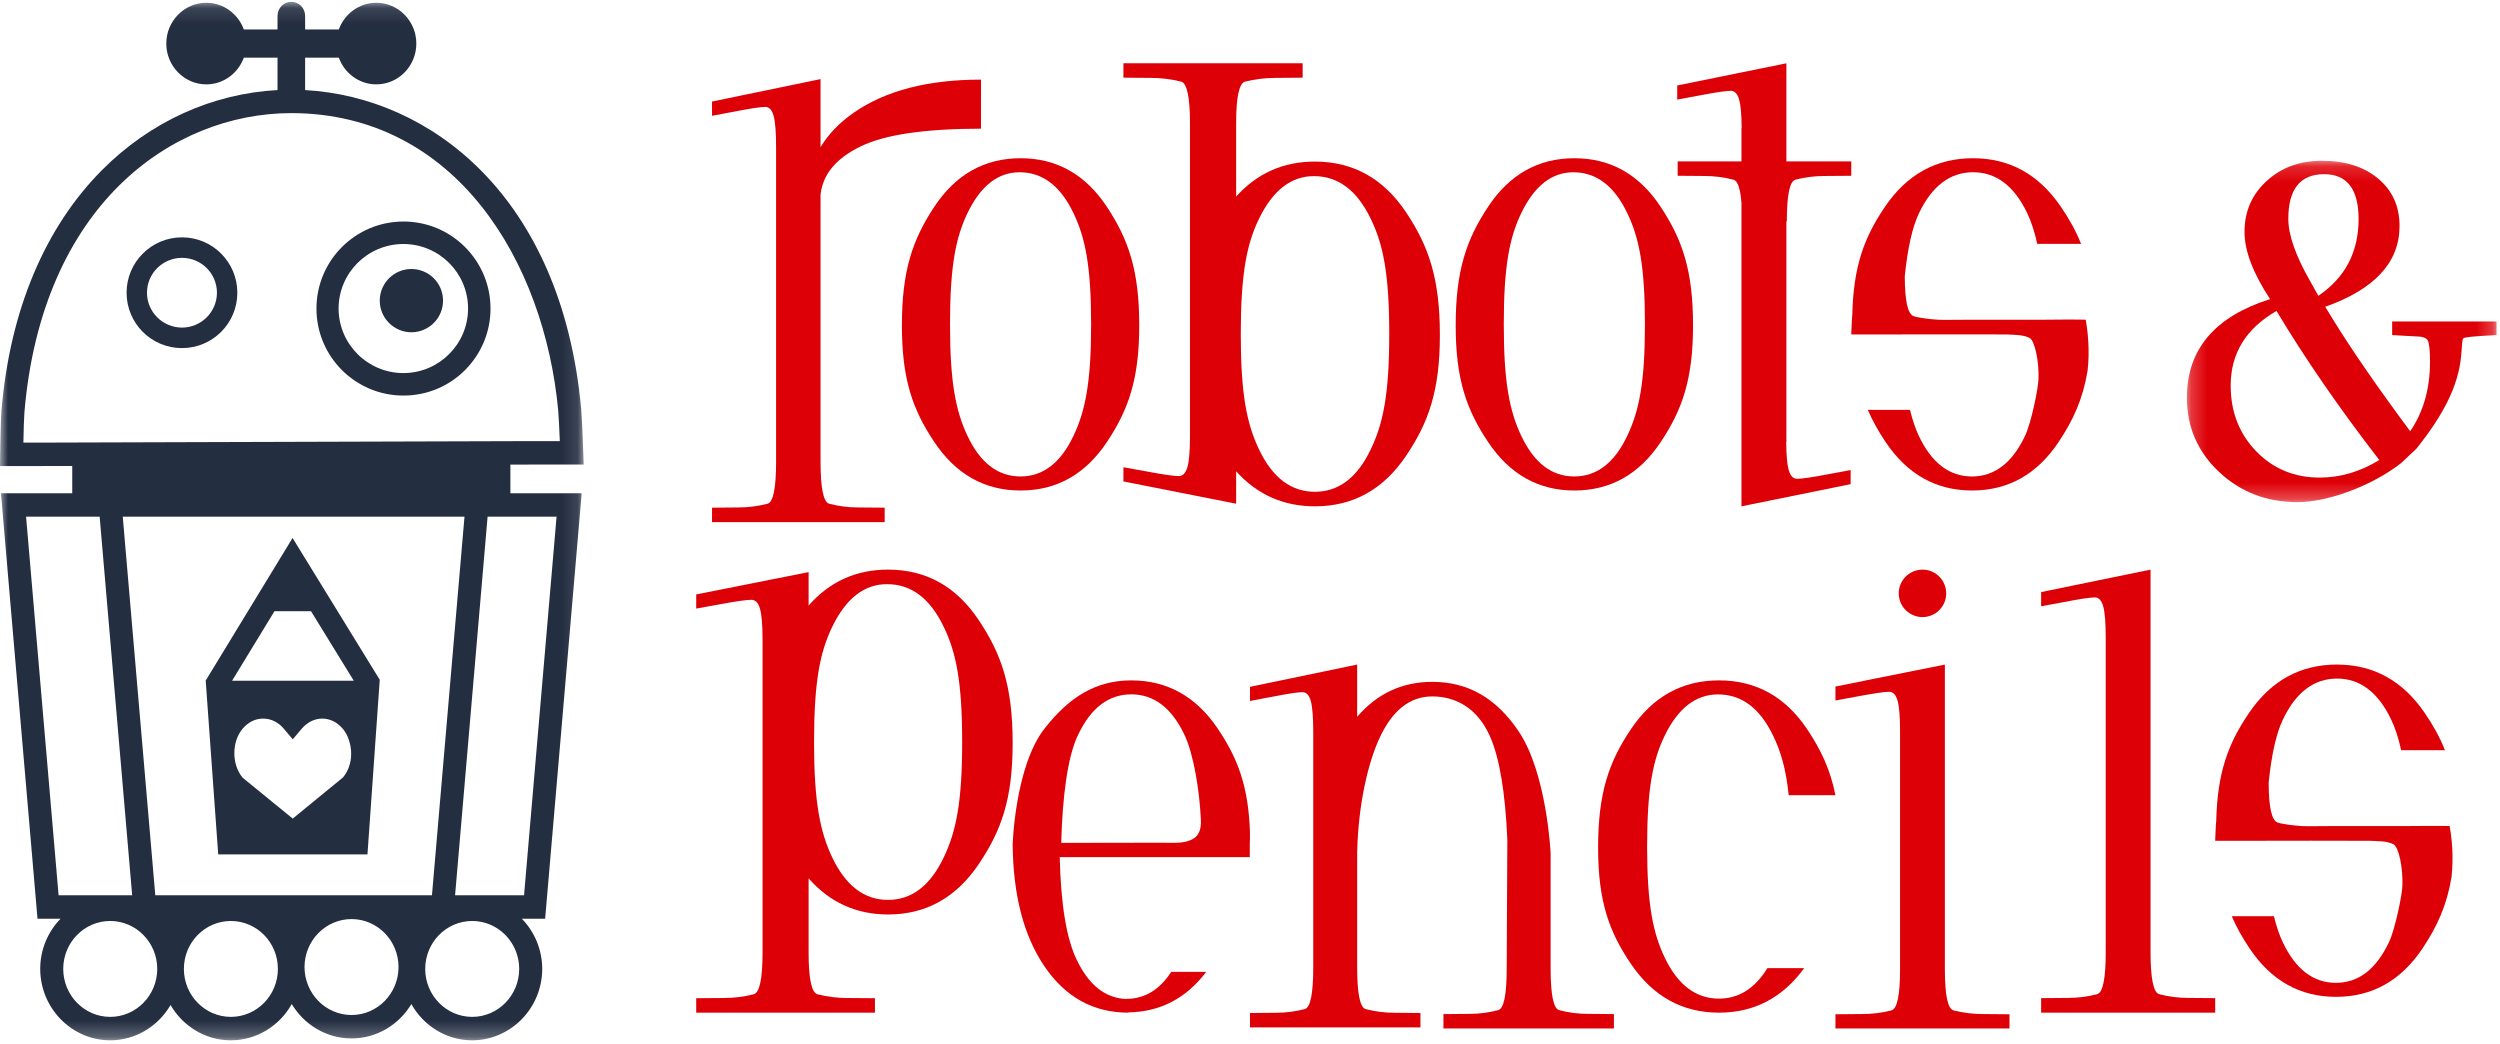 <svg xmlns="http://www.w3.org/2000/svg" xmlns:xlink="http://www.w3.org/1999/xlink" width="158" height="66" version="1.1" viewBox="0 0 158 66"><title>Page 1 Copy</title><desc>Created with Sketch.</desc><defs><polygon id="path-1" points="19.78 21.736 19.78 .161 .211 .161 .211 21.736 19.78 21.736"/><polygon id="path-3" points="36.89 65.749 0 65.749 0 .115 36.89 .115"/></defs><g id="Welcome" fill="none" fill-rule="evenodd" stroke="none" stroke-width="1"><g id="Artboard-2" transform="translate(-32, -27)"><g id="Page-1-Copy" transform="translate(32, 27)"><path id="Fill-1" fill="#DE0007" d="M55.911,32.085 L54.242,32.071 C53.614,32.071 53,31.992 52.403,31.835 C52.041,31.737 51.859,30.851 51.859,29.178 L51.859,12.302 C51.997,11.03 52.829,10.016 54.367,9.266 C55.881,8.514 58.424,8.135 61.999,8.132 L62,5.032 C58.651,5.032 55.976,5.724 53.972,7.112 C53.059,7.744 52.356,8.473 51.859,9.301 L51.859,5 L45,6.417 L45,7.318 L46.412,7.053 C47.42,6.857 48.072,6.757 48.366,6.757 C48.613,6.757 48.789,6.946 48.893,7.324 C48.997,7.705 49.049,8.362 49.049,9.298 L49.049,29.178 C49.049,30.851 48.87,31.737 48.51,31.835 C47.911,31.992 47.296,32.071 46.668,32.071 L45,32.085 L45,33 L55.911,33 L55.911,32.085 Z"/><path id="Fill-3" fill="#DE0007" d="M69.957,27.937 C71.319,25.892 72,23.973 72,20.56 C72,17.093 71.321,15.144 69.966,13.087 C68.61,11.029 66.788,10 64.5,10 C62.213,10 60.391,11.029 59.035,13.087 C57.678,15.144 57,17.099 57,20.572 C57,23.979 57.682,25.892 59.049,27.937 C60.416,29.979 62.23,31 64.5,31 C66.776,31 68.598,29.979 69.957,27.937 M64.492,30.112 C63.068,30.112 61.948,29.254 61.139,27.535 C60.408,25.981 60.041,24.178 60.041,20.51 C60.041,16.809 60.408,15.006 61.139,13.48 C61.969,11.752 63.068,10.887 64.434,10.887 C65.89,10.887 67.028,11.752 67.848,13.48 C68.588,15.016 68.959,16.816 68.959,20.51 C68.959,24.178 68.588,25.981 67.848,27.535 C67.038,29.254 65.919,30.112 64.492,30.112"/><path id="Fill-5" fill="#DE0007" d="M74.646,5.158 C75.018,5.257 75.207,6.139 75.207,7.8 L75.207,27.563 C75.207,28.493 75.152,29.146 75.044,29.523 C74.937,29.901 74.753,30.089 74.498,30.089 C74.189,30.089 73.514,29.991 72.466,29.795 L71,29.53 L71,30.426 L78.124,31.834 L78.124,29.786 C79.453,31.261 81.116,32 83.105,32 C85.505,32 87.421,30.942 88.853,28.824 C90.284,26.703 91,24.712 91,21.169 C91,17.572 90.286,15.549 88.861,13.413 C87.431,11.279 85.513,10.212 83.105,10.212 C81.108,10.212 79.447,10.95 78.124,12.424 L78.124,7.8 C78.124,6.139 78.312,5.257 78.689,5.158 C79.31,5.003 79.945,4.923 80.597,4.923 L82.328,4.909 L82.328,4 L71,4 L71,4.909 L72.733,4.923 C73.385,4.923 74.023,5.003 74.646,5.158 M79.571,13.822 C80.442,12.029 81.597,11.131 83.04,11.131 C84.571,11.131 85.765,12.029 86.627,13.822 C87.41,15.415 87.8,17.286 87.8,21.115 C87.8,24.924 87.41,26.793 86.627,28.407 C85.778,30.191 84.599,31.081 83.101,31.081 C81.597,31.081 80.422,30.191 79.571,28.407 C78.8,26.793 78.417,24.924 78.417,21.115 C78.417,17.274 78.8,15.404 79.571,13.822"/><path id="Fill-7" fill="#DE0007" d="M99.498,31 C101.778,31 103.598,29.979 104.958,27.937 C106.319,25.893 107,23.974 107,20.558 C107,17.093 106.322,15.143 104.964,13.087 C103.61,11.028 101.788,10 99.498,10 C97.212,10 95.39,11.028 94.035,13.087 C92.678,15.143 92,17.099 92,20.573 C92,23.98 92.683,25.893 94.049,27.937 C95.414,29.979 97.232,31 99.498,31 M96.139,13.479 C96.968,11.753 98.067,10.888 99.435,10.888 C100.89,10.888 102.027,11.753 102.847,13.479 C103.588,15.015 103.96,16.818 103.96,20.508 C103.96,24.179 103.588,25.979 102.847,27.535 C102.036,29.254 100.92,30.112 99.491,30.112 C98.067,30.112 96.95,29.254 96.139,27.535 C95.406,25.979 95.039,24.179 95.039,20.508 C95.039,16.806 95.406,15.005 96.139,13.479"/><path id="Fill-9" fill="#DE0007" d="M109.384,5.738 C109.635,5.738 109.811,5.927 109.916,6.303 C110.014,6.65 110.064,7.242 110.072,8.07 L110.06,8.07 L110.06,10.202 L106.028,10.202 L106.028,11.109 L107.705,11.122 C108.338,11.122 108.955,11.2 109.555,11.357 C109.823,11.427 109.989,11.917 110.06,12.82 L110.06,32 L116.96,30.598 L116.96,29.707 L115.54,29.971 C114.527,30.165 113.872,30.261 113.576,30.261 C113.329,30.261 113.151,30.074 113.044,29.7 C112.947,29.35 112.895,28.76 112.888,27.933 L112.9,27.933 L112.9,13.986 L112.928,13.986 C112.928,12.33 113.109,11.454 113.471,11.357 C114.075,11.2 114.692,11.122 115.323,11.122 L117,11.109 L117,10.202 L112.9,10.202 L112.9,4 L106,5.402 L106,6.294 L107.42,6.031 C108.434,5.837 109.088,5.738 109.384,5.738"/><path id="Fill-11" fill="#DE0007" d="M117.133,21.137 L120.2,21.137 L120.2,21.136 L122.986,21.136 L122.986,21.132 L126.776,21.137 C127.284,21.164 127.865,21.144 128.267,21.359 C128.613,21.54 128.876,22.887 128.83,23.965 C128.83,24.479 128.377,26.722 127.984,27.543 C127.174,29.257 126.055,30.113 124.627,30.113 C123.199,30.113 122.079,29.257 121.267,27.543 C121.049,27.077 120.865,26.533 120.713,25.903 L118.045,25.903 C118.348,26.607 118.723,27.268 119.175,27.943 C120.545,29.98 122.362,31 124.634,31 C126.916,31 128.737,29.98 130.099,27.943 C131.031,26.55 131.642,25.215 131.937,23.421 C132.009,22.786 132.011,22.186 131.985,21.679 C131.947,20.892 131.839,20.329 131.814,20.206 C131.813,20.189 129.207,20.196 129.207,20.206 L124.627,20.206 L122.852,20.216 C122.606,20.216 122.362,20.202 122.124,20.178 C121.807,20.15 121.496,20.11 121.191,20.047 C121.1,20.028 121.02,20.013 120.942,19.982 C120.574,19.843 120.388,19.047 120.381,17.464 C120.556,15.746 120.852,14.353 121.288,13.458 C122.111,11.743 123.251,10.886 124.701,10.886 C126.151,10.886 127.289,11.743 128.114,13.458 C128.375,14.001 128.585,14.647 128.754,15.414 L131.525,15.414 C131.196,14.588 130.771,13.831 130.241,13.057 C128.85,11.02 127.003,10 124.693,10 C122.376,10 120.523,11.02 119.137,13.057 C117.827,14.986 117.137,16.807 117.066,19.882 C117.046,19.903 117,21.136 117,21.136 L117.133,21.136 L117.133,21.137 Z"/><path id="Fill-13" fill="#DE0007" d="M56.129,36 C54.105,36 52.431,36.758 51.104,38.272 L51.104,36.159 L44,37.569 L44,38.463 L45.462,38.198 C46.506,38.004 47.179,37.907 47.485,37.907 C47.742,37.907 47.924,38.095 48.031,38.473 C48.14,38.848 48.193,39.503 48.193,40.433 L48.193,60.198 C48.193,61.861 48.008,62.74 47.632,62.839 C47.015,62.998 46.378,63.074 45.728,63.074 L44,63.087 L44,64 L55.297,64 L55.297,63.087 L53.57,63.074 C52.92,63.074 52.285,62.998 51.666,62.839 C51.291,62.74 51.104,61.861 51.104,60.198 L51.104,55.512 C52.439,57.03 54.114,57.795 56.129,57.795 C58.517,57.795 60.429,56.733 61.857,54.612 C63.286,52.491 64,50.502 64,46.957 C64,43.361 63.288,41.338 61.864,39.203 C60.442,37.065 58.529,36 56.129,36 M59.64,54.196 C58.791,55.98 57.616,56.873 56.119,56.873 C54.625,56.873 53.451,55.98 52.599,54.196 C51.832,52.582 51.448,50.714 51.448,46.902 C51.448,43.061 51.832,41.192 52.599,39.611 C53.47,37.814 54.625,36.919 56.059,36.919 C57.588,36.919 58.779,37.814 59.64,39.611 C60.419,41.205 60.809,43.072 60.809,46.902 C60.809,50.714 60.419,52.582 59.64,54.196"/><path id="Fill-15" fill="#DE0007" d="M71.186,63.128 L71.186,63.137 C69.859,63.087 68.811,62.26 68.045,60.653 C67.399,59.313 67.043,57.152 66.975,54.172 L78.987,54.172 L78.987,53.358 C78.987,53.358 79.007,52.817 78.997,52.561 C78.895,49.666 78.216,47.907 76.959,46.045 C75.588,44.015 73.766,43 71.49,43 C69.205,43 67.521,44.117 66.015,46.045 C64.148,48.433 64,53.373 64,53.373 C64.031,56.558 64.692,59.117 65.988,61.042 C67.316,63.012 69.089,64 71.31,64 L71.311,63.984 C73.325,63.951 74.967,63.099 76.235,61.42 L74.024,61.42 C73.286,62.558 72.338,63.128 71.186,63.128 M68.133,46.445 C68.944,44.736 70.067,43.883 71.497,43.883 C72.928,43.883 74.049,44.736 74.86,46.445 C75.433,47.646 75.812,49.963 75.894,51.789 C75.943,52.57 75.649,52.881 75.384,53.026 C74.835,53.334 74.147,53.26 73.504,53.26 L67.07,53.27 C67.149,50.252 67.486,47.787 68.133,46.445"/><path id="Fill-17" fill="#DE0007" d="M98.535,63.84 C98.18,63.743 97.999,62.863 97.999,61.198 L97.999,53.916 C97.999,53.916 97.77,48.877 95.973,46.211 C94.563,44.123 92.786,43.093 90.517,43.093 C88.617,43.093 87.036,43.832 85.773,45.303 L85.773,42 L79,43.408 L79,44.302 L80.395,44.038 C81.389,43.843 82.032,43.745 82.321,43.745 C82.566,43.745 82.741,43.934 82.843,44.312 C82.947,44.687 82.997,45.341 82.997,46.271 L82.997,51.935 L82.997,53.963 L82.997,54.901 L82.997,57.043 L82.997,61.131 C82.997,62.793 82.821,63.673 82.464,63.774 C81.873,63.928 81.266,64.007 80.647,64.007 L79,64.023 L79,64.932 L89.772,64.932 L89.772,64.023 L88.125,64.007 C87.507,64.007 86.899,63.928 86.308,63.774 C85.953,63.673 85.773,62.793 85.773,61.131 L85.773,53.875 C85.846,50.675 86.513,48.107 87.167,46.69 C87.976,44.904 89.098,44.014 90.523,44.014 C91.95,44.014 93.331,44.701 94.143,46.484 C94.774,47.878 95.136,50.104 95.264,53.085 L95.224,61.198 C95.224,62.863 95.046,63.743 94.688,63.84 C94.099,63.998 93.492,64.076 92.873,64.076 L91.225,64.091 L91.225,65 L102,65 L102,64.091 L100.351,64.076 C99.731,64.076 99.125,63.998 98.535,63.84"/><path id="Fill-19" fill="#DE0007" d="M108.575,43.887 C110.059,43.887 111.218,44.748 112.053,46.478 C112.543,47.476 112.875,48.592 113.046,50.258 L116,50.258 C115.677,48.639 115.083,47.383 114.212,46.086 C112.83,44.026 110.973,43 108.641,43 C106.312,43 104.454,44.026 103.074,46.086 C101.69,48.142 101,50.096 101,53.569 C101,56.979 101.697,58.892 103.087,60.937 C104.48,62.978 106.331,64 108.641,64 C110.866,64 112.658,63.06 114.025,61.187 L111.698,61.187 C110.912,62.469 109.891,63.113 108.634,63.113 C107.182,63.113 106.045,62.253 105.217,60.533 C104.471,58.978 104.098,57.179 104.098,53.505 C104.098,49.806 104.471,48.004 105.217,46.478 C106.062,44.748 107.182,43.887 108.575,43.887"/><path id="Fill-21" fill="#DE0007" d="M123.462,63.857 C123.1,63.76 122.916,62.894 122.916,61.254 L122.916,42 L116,43.389 L116,44.27 L117.423,44.009 C118.44,43.818 119.095,43.722 119.394,43.722 C119.644,43.722 119.821,43.907 119.925,44.28 C120.03,44.65 120.084,45.295 120.084,46.211 L120.084,61.254 C120.084,62.894 119.903,63.76 119.538,63.857 C118.933,64.013 118.315,64.087 117.682,64.087 L116,64.102 L116,65 L127,65 L127,64.102 L125.319,64.087 C124.685,64.087 124.069,64.013 123.462,63.857"/><path id="Fill-23" fill="#DE0007" d="M136.462,62.834 C136.099,62.737 135.915,61.847 135.915,60.177 L135.915,36 L129,37.418 L129,38.317 L130.424,38.054 C131.44,37.856 132.095,37.757 132.392,37.757 C132.642,37.757 132.819,37.949 132.925,38.326 C133.028,38.706 133.082,39.364 133.082,40.3 L133.082,60.177 C133.082,61.847 132.902,62.737 132.536,62.834 C131.932,62.99 131.314,63.069 130.681,63.069 L129,63.082 L129,64 L140,64 L140,63.082 L138.317,63.069 C137.684,63.069 137.066,62.99 136.462,62.834"/><path id="Fill-25" fill="#DE0007" d="M120,37.501 C120,38.326 120.673,39 121.501,39 C122.33,39 123,38.326 123,37.501 C123,36.673 122.33,36 121.501,36 C120.673,36 120,36.673 120,37.501"/><path id="Fill-27" fill="#DE0007" d="M154.817,52.206 C154.814,52.19 152.207,52.198 152.207,52.206 L147.626,52.206 L145.85,52.218 C145.606,52.218 145.363,52.202 145.121,52.179 C144.806,52.151 144.494,52.111 144.19,52.047 C144.096,52.028 144.021,52.014 143.942,51.983 C143.574,51.845 143.387,51.044 143.379,49.466 C143.553,47.745 143.851,46.354 144.287,45.46 C145.11,43.743 146.249,42.886 147.702,42.886 C149.15,42.886 150.29,43.743 151.114,45.46 C151.374,46 151.586,46.647 151.753,47.413 L154.522,47.413 C154.196,46.588 153.771,45.835 153.242,45.057 C151.851,43.02 150.003,42 147.693,42 C145.374,42 143.523,43.02 142.138,45.057 C140.828,46.987 140.137,48.806 140.066,51.883 C140.045,51.905 140,53.135 140,53.135 L140.132,53.135 L140.132,53.137 L143.201,53.137 C143.201,53.137 143.198,53.137 143.198,53.135 L145.983,53.135 L145.983,53.132 L149.777,53.139 C150.283,53.165 150.866,53.144 151.268,53.359 C151.611,53.542 151.875,54.887 151.831,55.964 C151.831,56.477 151.378,58.723 150.985,59.541 C150.174,61.257 149.056,62.115 147.625,62.115 C146.197,62.115 145.079,61.257 144.268,59.541 C144.049,59.076 143.864,58.533 143.713,57.904 L141.047,57.904 C141.349,58.609 141.724,59.267 142.175,59.943 C143.544,61.981 145.363,63 147.635,63 C149.914,63 151.737,61.981 153.101,59.943 C154.03,58.55 154.644,57.216 154.938,55.422 C155.007,54.784 155.01,54.185 154.987,53.678 C154.947,52.894 154.84,52.33 154.817,52.206"/><g id="Group-31" transform="translate(138, 10)"><mask id="mask-2" fill="#fff"><use xlink:href="#path-1"/></mask><path id="Fill-29" fill="#DE0007" d="M13.185,10.318 L13.185,11.179 L13.454,11.193 C14.183,11.239 14.597,11.261 14.69,11.261 C15.096,11.261 15.34,11.349 15.436,11.521 C15.529,11.697 15.576,12.146 15.576,12.872 C15.576,14.572 15.159,16.035 14.324,17.255 C12.271,14.491 10.662,12.157 9.489,10.262 C9.376,10.068 9.198,9.778 8.954,9.388 C12.086,8.28 13.651,6.574 13.651,4.284 C13.651,3.042 13.202,2.047 12.307,1.293 C11.412,0.538 10.226,0.161 8.744,0.161 C7.339,0.161 6.172,0.589 5.245,1.446 C4.316,2.3 3.853,3.371 3.853,4.657 C3.853,5.851 4.391,7.266 5.468,8.904 C1.964,10.013 0.211,12.09 0.211,15.133 C0.211,16.983 0.886,18.545 2.242,19.822 C3.596,21.1 5.253,21.736 7.212,21.736 C9.029,21.736 11.799,20.78 13.748,19.271 L14.72,18.354 C16.447,16.191 17.365,14.371 17.543,12.511 C17.609,11.827 17.593,11.448 17.692,11.377 C17.791,11.308 18.387,11.248 19.484,11.193 L19.781,11.179 L19.781,10.318 L13.185,10.318 Z M8.885,1.009 C10.335,1.009 11.062,1.953 11.062,3.842 C11.062,5.927 10.217,7.545 8.52,8.695 C8.287,8.278 8.113,7.967 7.998,7.763 C7.081,6.16 6.622,4.85 6.622,3.83 C6.622,1.949 7.376,1.009 8.885,1.009 L8.885,1.009 Z M8.604,20.183 C7,20.183 5.663,19.627 4.588,18.518 C3.518,17.408 2.979,16.025 2.979,14.368 C2.979,12.334 3.946,10.762 5.875,9.652 C7.683,12.668 9.849,15.807 12.371,19.074 C11.169,19.811 9.915,20.183 8.604,20.183 L8.604,20.183 Z" mask="url(#mask-2)"/></g><g id="Group-34"><mask id="mask-4" fill="#fff"><use xlink:href="#path-3"/></mask><path id="Fill-32" fill="#242E41" d="M35.175,32.655 L33.12,56.581 L28.761,56.581 L30.816,32.655 L35.175,32.655 Z M29.843,64.267 C28.203,64.263 26.876,62.911 26.873,61.234 C26.876,59.56 28.203,58.208 29.843,58.206 C31.482,58.208 32.81,59.56 32.814,61.234 C32.81,62.911 31.482,64.263 29.843,64.267 L29.843,64.267 Z M25.007,56.581 L21.225,56.581 L15.598,56.581 L14.162,56.581 L9.814,56.581 L7.758,32.655 L14.162,32.655 L16.259,32.655 L20.564,32.655 L22.37,32.655 L29.356,32.655 L27.3,56.581 L25.007,56.581 Z M22.22,64.149 C20.578,64.146 19.25,62.792 19.245,61.115 C19.25,59.443 20.578,58.089 22.22,58.085 C23.857,58.089 25.185,59.443 25.187,61.115 C25.185,62.792 23.857,64.146 22.22,64.149 L22.22,64.149 Z M14.591,64.267 C12.952,64.263 11.623,62.911 11.622,61.234 C11.623,59.56 12.952,58.208 14.591,58.206 C16.232,58.208 17.561,59.56 17.563,61.234 C17.561,62.911 16.232,64.263 14.591,64.267 L14.591,64.267 Z M6.966,64.267 C5.327,64.263 3.999,62.911 3.996,61.234 C3.999,59.56 5.327,58.208 6.966,58.206 C8.605,58.208 9.934,59.56 9.938,61.234 C9.934,62.911 8.605,64.263 6.966,64.267 L6.966,64.267 Z M3.703,56.581 L1.648,32.655 L6.298,32.655 L8.353,56.581 L3.703,56.581 Z M3.311,27.971 L1.478,27.972 C1.492,27.274 1.515,26.396 1.543,26.061 C2.643,13.015 10.809,7.161 18.412,7.148 C28.857,7.168 34.409,16.6 35.279,25.94 C35.312,26.3 35.353,27.212 35.38,27.878 L33.588,27.878 L3.311,27.971 Z M32.256,29.364 L33.59,29.36 L36.89,29.36 L36.863,28.592 C36.86,28.505 36.787,26.436 36.727,25.8 C35.48,12.406 27.215,6.135 19.284,5.693 L19.284,3.643 L21.413,3.643 C21.769,4.627 22.696,5.332 23.784,5.332 C25.178,5.332 26.312,4.175 26.312,2.754 C26.312,1.332 25.178,0.175 23.784,0.175 C22.696,0.175 21.769,0.88 21.413,1.864 L19.284,1.864 L19.284,1.004 C19.284,0.513 18.893,0.115 18.411,0.115 C17.929,0.115 17.539,0.513 17.539,1.004 L17.539,1.864 L15.41,1.864 C15.054,0.88 14.127,0.175 13.039,0.175 C11.645,0.175 10.51,1.332 10.51,2.754 C10.51,4.175 11.645,5.332 13.039,5.332 C14.127,5.332 15.053,4.627 15.41,3.643 L17.539,3.643 L17.539,5.691 C13.391,5.918 9.477,7.697 6.436,10.76 C2.816,14.405 0.623,19.652 0.093,25.935 C0.04,26.566 0.012,28.616 0.01,28.703 L-4.13836502e-05,29.455 L3.314,29.453 L4.566,29.449 L4.566,31.173 L0.06,31.173 L2.37,58.063 L3.828,58.063 C3.035,58.878 2.543,59.998 2.541,61.232 C2.545,63.718 4.529,65.742 6.963,65.749 C8.586,65.745 10.007,64.847 10.779,63.516 C11.549,64.847 12.968,65.745 14.588,65.749 C16.238,65.745 17.677,64.819 18.439,63.455 C19.218,64.757 20.621,65.628 22.217,65.631 C23.817,65.628 25.221,64.756 25.998,63.455 C26.76,64.82 28.197,65.745 29.84,65.749 C32.279,65.742 34.263,63.719 34.269,61.238 C34.266,60 33.773,58.879 32.98,58.063 L34.453,58.063 L36.763,31.173 L32.256,31.173 L32.256,29.364 Z" mask="url(#mask-4)"/></g><path id="Fill-35" fill="#242E41" d="M22.359,43.024 L14.666,43.024 L17.346,38.629 L19.657,38.629 L22.359,43.024 Z M21.674,49.136 L18.501,51.735 L15.346,49.161 C14.632,48.33 14.632,46.871 15.346,46.04 C15.696,45.632 16.144,45.415 16.635,45.415 C17.12,45.415 17.58,45.638 17.925,46.04 L18.501,46.726 L19.078,46.043 C19.432,45.638 19.891,45.415 20.368,45.415 C20.847,45.415 21.304,45.638 21.652,46.043 C21.985,46.423 22.194,47.038 22.194,47.647 C22.194,48.215 22,48.753 21.674,49.136 L21.674,49.136 Z M13,43.011 L13.791,54 L23.224,54 L24,42.962 L18.49,34 L13,43.011 Z"/><path id="Fill-37" fill="#242E41" d="M25.493,23.579 C23.23,23.573 21.404,21.749 21.399,19.499 C21.404,17.248 23.23,15.425 25.493,15.421 C27.754,15.425 29.579,17.248 29.582,19.499 C29.579,21.749 27.754,23.573 25.493,23.579 M25.5,14 C22.461,14 20,16.467 20,19.5 C20,22.542 22.461,25 25.5,25 C28.538,25 31,22.542 31,19.5 C31,16.467 28.538,14 25.5,14"/><path id="Fill-39" fill="#242E41" d="M26.001,17 C24.895,17.002 24.003,17.896 24,18.999 C24.003,20.103 24.895,20.997 26.001,21 C27.107,20.997 27.999,20.103 28,18.999 C27.999,17.896 27.107,17.002 26.001,17"/><path id="Fill-41" fill="#242E41" d="M11.502,20.704 C10.278,20.701 9.292,19.715 9.289,18.499 C9.292,17.283 10.278,16.298 11.502,16.296 C12.723,16.298 13.709,17.283 13.711,18.499 C13.709,19.715 12.723,20.701 11.502,20.704 M11.5,15 C9.567,15 8,16.57 8,18.5 C8,20.436 9.567,22 11.5,22 C13.433,22 15,20.436 15,18.5 C15,16.57 13.433,15 11.5,15"/></g></g></g></svg>